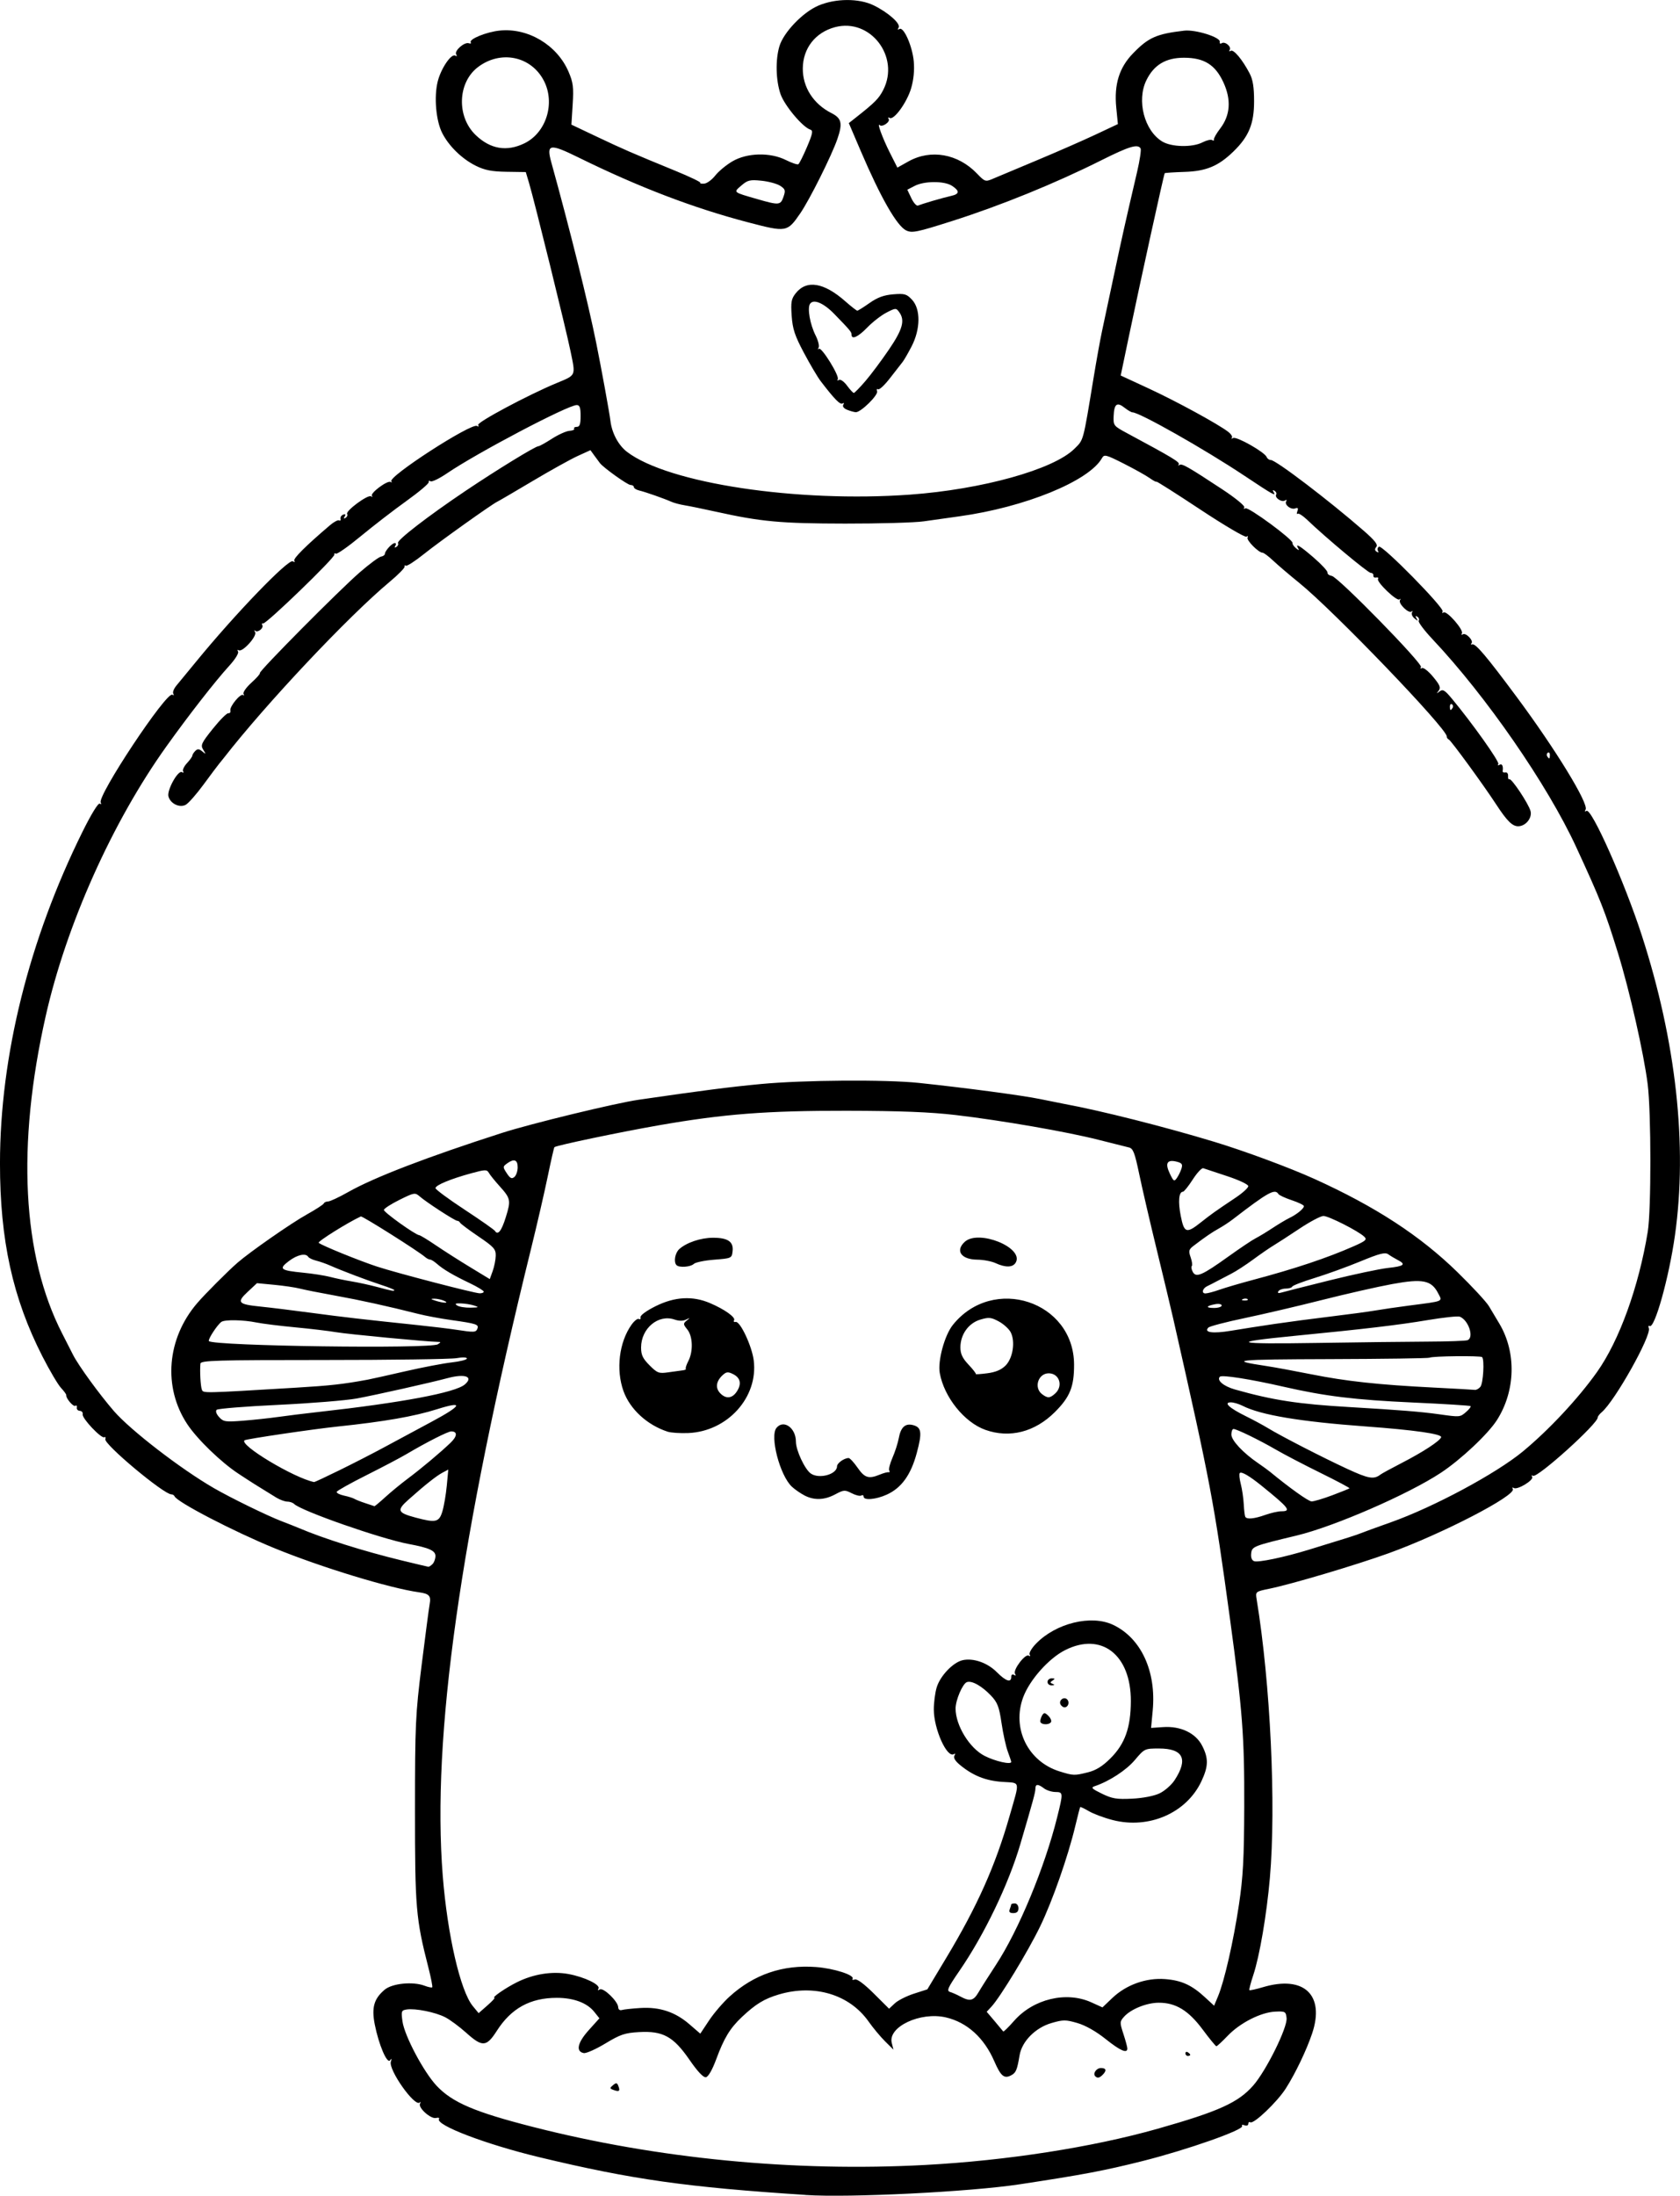 <?xml version="1.0" encoding="UTF-8" standalone="no"?>
<!-- Created with Inkscape (http://www.inkscape.org/) -->

<svg
   width="183.736mm"
   height="239.997mm"
   viewBox="0 0 183.736 239.997"
   version="1.1"
   id="svg1"
   xml:space="preserve"
   xmlns="http://www.w3.org/2000/svg"
   xmlns:svg="http://www.w3.org/2000/svg"><defs
     id="defs1" /><g
     id="layer1"
     transform="translate(-532,9.474)"><path
       style="fill:#000000"
       d="m 620.104,230.442 c -13.054,-0.851 -18.922,-1.68 -29.051,-4.106 -5.869,-1.406 -11.453,-3.529 -11.04,-4.198 0.076,-0.124 -0.07,-0.172 -0.324,-0.108 -0.574,0.145 -2,-1.135 -1.75,-1.572 0.099,-0.173 0.081,-0.225 -0.04,-0.115 -0.551,0.5 -3.437,-3.589 -3.152,-4.465 0.115,-0.354 0.09,-0.398 -0.086,-0.152 -0.32,0.445 -1.24,-1.708 -1.675,-3.92 -0.363,-1.846 -0.087,-2.811 1.085,-3.798 0.825,-0.694 3.087,-0.918 4.365,-0.432 0.402,0.153 0.778,0.23 0.836,0.172 0.058,-0.058 -0.134,-1.044 -0.428,-2.19 -1.358,-5.298 -1.462,-6.517 -1.459,-17.165 0.002,-9.368 0.052,-10.452 0.729,-15.875 0.4,-3.201 0.794,-6.194 0.876,-6.65 0.164,-0.908 -0.044,-1.14 -1.162,-1.296 -3.211,-0.448 -10.707,-2.734 -15.799,-4.817 -4.491,-1.837 -10.677,-5.048 -10.938,-5.677 -0.049,-0.117 -0.206,-0.212 -0.351,-0.212 -0.831,0 -7.396,-5.486 -7.219,-6.033 0.061,-0.189 0.013,-0.284 -0.106,-0.21 -0.316,0.195 -2.465,-2.073 -2.37,-2.501 0.044,-0.198 -0.099,-0.371 -0.317,-0.385 -0.218,-0.013 -0.364,-0.176 -0.324,-0.362 0.04,-0.186 -0.036,-0.271 -0.17,-0.189 -0.222,0.137 -1.057,-0.854 -0.99,-1.175 0.016,-0.076 -0.242,-0.429 -0.573,-0.784 -0.331,-0.355 -1.243,-1.9 -2.027,-3.433 -3.251,-6.358 -4.65,-12.72 -4.645,-21.123 0.007,-11.71 3.174,-24.426 9.026,-36.234 0.958,-1.932 1.719,-3.171 1.886,-3.068 0.155,0.096 0.203,0.048 0.107,-0.107 -0.43,-0.695 7.198,-12.19 7.83,-11.799 0.156,0.097 0.203,0.049 0.106,-0.109 -0.096,-0.155 0.061,-0.56 0.348,-0.901 0.287,-0.34 1.252,-1.512 2.144,-2.603 4.242,-5.19 10.101,-11.267 10.579,-10.971 0.2,0.123 0.265,0.097 0.165,-0.065 -0.145,-0.235 1.255,-1.628 3.905,-3.883 0.427,-0.364 0.877,-0.6 0.999,-0.525 0.122,0.075 0.189,-0.006 0.149,-0.18 -0.04,-0.175 0.093,-0.377 0.295,-0.451 0.247,-0.09 0.298,-0.022 0.158,0.206 -0.139,0.224 -0.105,0.275 0.1,0.148 0.17,-0.105 0.246,-0.295 0.168,-0.421 -0.201,-0.325 2.252,-2.142 2.613,-1.936 0.164,0.094 0.211,0.074 0.105,-0.043 -0.251,-0.277 1.687,-1.726 2.041,-1.526 0.148,0.084 0.183,0.057 0.079,-0.059 -0.436,-0.483 8.766,-6.433 9.371,-6.059 0.171,0.106 0.22,0.062 0.118,-0.104 -0.172,-0.279 5.435,-3.275 8.561,-4.574 2.183,-0.907 2.11,-0.743 1.552,-3.461 -0.516,-2.514 -3.951,-16.436 -4.553,-18.453 l -0.346,-1.159 -2.097,-0.031 c -1.616,-0.024 -2.383,-0.172 -3.348,-0.647 -1.522,-0.75 -2.96,-2.145 -3.695,-3.586 -0.684,-1.34 -0.913,-3.966 -0.493,-5.639 0.361,-1.437 1.49,-3.092 1.925,-2.823 0.175,0.108 0.212,0.055 0.095,-0.135 -0.238,-0.386 0.899,-1.389 1.382,-1.219 0.189,0.067 0.284,0.023 0.21,-0.097 -0.218,-0.353 1.711,-1.139 3.166,-1.289 3.099,-0.32 6.274,1.574 7.529,4.494 0.507,1.177 0.571,1.69 0.453,3.581 l -0.138,2.206 2.816,1.335 c 2.898,1.373 3.705,1.724 8.572,3.721 1.565,0.642 2.786,1.227 2.712,1.301 -0.073,0.073 0.115,0.115 0.418,0.093 0.303,-0.022 0.848,-0.419 1.21,-0.882 0.362,-0.463 1.206,-1.162 1.875,-1.554 1.615,-0.946 4.128,-1.008 5.858,-0.144 0.638,0.319 1.249,0.525 1.358,0.458 0.108,-0.067 0.536,-0.918 0.949,-1.892 0.62,-1.46 0.684,-1.791 0.362,-1.891 -0.839,-0.26 -2.836,-2.644 -3.262,-3.893 -0.513,-1.506 -0.564,-3.739 -0.118,-5.225 0.453,-1.511 2.547,-3.698 4.241,-4.429 1.875,-0.809 4.448,-0.826 6.059,-0.04 1.608,0.784 2.994,2.018 2.736,2.436 -0.132,0.214 -0.1,0.269 0.088,0.152 0.463,-0.286 1.416,1.866 1.568,3.54 0.087,0.961 -0.014,2.005 -0.285,2.93 -0.454,1.55 -1.891,3.535 -2.353,3.25 -0.164,-0.101 -0.208,-0.052 -0.104,0.117 0.194,0.314 -0.717,0.935 -0.982,0.67 -0.338,-0.338 0.318,1.445 1.106,3.006 l 0.827,1.637 1.209,-0.676 c 2.444,-1.366 5.416,-0.84 7.497,1.327 0.856,0.892 0.926,0.915 1.72,0.577 0.455,-0.194 2.613,-1.099 4.796,-2.011 2.183,-0.912 5.077,-2.179 6.431,-2.816 l 2.462,-1.157 -0.177,-1.8 c -0.25,-2.533 0.319,-4.373 1.835,-5.932 1.69,-1.739 2.559,-2.125 5.592,-2.48 1.236,-0.145 4.006,0.726 3.893,1.224 -0.04,0.177 0.054,0.243 0.21,0.147 0.371,-0.229 1.097,0.38 0.877,0.735 -0.095,0.154 -0.043,0.197 0.118,0.097 0.31,-0.191 1.282,0.975 2.066,2.478 0.351,0.672 0.483,1.506 0.482,3.043 -10e-4,2.455 -0.573,3.846 -2.253,5.479 -1.65,1.604 -2.982,2.159 -5.362,2.234 -1.145,0.036 -2.117,0.101 -2.159,0.145 -0.087,0.089 -2.616,11.605 -3.948,17.974 l -0.865,4.137 3.036,1.404 c 3.028,1.4 7.609,3.896 8.721,4.751 0.322,0.248 0.501,0.545 0.397,0.661 -0.104,0.115 -0.039,0.123 0.144,0.018 0.364,-0.21 3.463,1.547 3.667,2.079 0.068,0.177 0.269,0.321 0.448,0.321 0.553,0 6.366,4.422 10.166,7.734 1.224,1.066 1.579,1.523 1.376,1.767 -0.191,0.23 -0.178,0.389 0.045,0.526 0.195,0.12 0.249,0.085 0.141,-0.09 -0.098,-0.158 -0.051,-0.365 0.103,-0.46 0.366,-0.226 7.191,6.714 6.964,7.081 -0.097,0.157 -0.049,0.204 0.11,0.106 0.354,-0.219 2.224,1.924 1.999,2.289 -0.091,0.147 -0.044,0.192 0.105,0.1 0.336,-0.208 1.21,0.715 0.937,0.989 -0.109,0.109 -0.068,0.159 0.093,0.111 0.361,-0.109 1.555,1.302 4.847,5.733 4.267,5.741 7.923,11.718 7.543,12.332 -0.122,0.197 -0.084,0.248 0.099,0.135 0.55,-0.34 4.158,7.773 6.045,13.594 3.757,11.592 5.018,22.988 3.629,32.808 -0.655,4.633 -2.225,10.242 -2.771,9.905 -0.127,-0.078 -0.165,0.029 -0.084,0.239 0.305,0.796 -3.695,7.931 -5.141,9.171 -0.255,0.218 -0.457,0.479 -0.449,0.58 0.05,0.661 -6.615,6.668 -7.079,6.381 -0.146,-0.09 -0.187,-0.038 -0.092,0.116 0.215,0.348 -1.614,1.461 -2.004,1.22 -0.16,-0.099 -0.209,-0.054 -0.113,0.102 0.429,0.693 -7.756,4.93 -13.584,7.031 -3.571,1.287 -10.566,3.367 -13.039,3.875 -1.522,0.313 -1.529,0.319 -1.392,1.154 1.509,9.185 2.142,22.532 1.447,30.473 -0.35,3.996 -1.123,8.524 -1.805,10.577 -0.289,0.87 -0.485,1.622 -0.435,1.672 0.05,0.05 0.719,-0.096 1.487,-0.324 4.479,-1.33 6.792,0.851 5.373,5.066 -0.617,1.832 -1.839,4.382 -2.88,6.009 -0.952,1.489 -3.513,3.924 -3.884,3.695 -0.12,-0.074 -0.218,0.004 -0.218,0.174 0,0.17 -0.184,0.238 -0.411,0.151 -0.226,-0.087 -0.344,-0.051 -0.264,0.08 0.25,0.405 -5.993,2.601 -10.892,3.832 -4.191,1.052 -6.484,1.486 -13.437,2.541 -5.448,0.827 -18.59,1.482 -23.416,1.168 z m 13.097,-3.277 c 8.92,-0.478 18.281,-1.936 25.408,-3.957 6.66,-1.888 8.805,-2.856 10.437,-4.708 1.428,-1.62 3.781,-6.373 3.663,-7.399 -0.081,-0.704 -0.154,-0.745 -1.249,-0.694 -1.563,0.072 -3.84,1.228 -5.185,2.633 -0.606,0.632 -1.165,1.15 -1.243,1.15 -0.078,0 -0.753,-0.823 -1.501,-1.829 -1.553,-2.088 -2.949,-2.937 -4.816,-2.928 -1.326,0.007 -3.047,0.704 -3.786,1.536 -0.472,0.53 -0.475,0.624 -0.066,1.873 0.237,0.723 0.43,1.442 0.43,1.596 0,0.581 -0.778,0.24 -2.386,-1.046 -1.034,-0.827 -2.193,-1.482 -3.076,-1.739 -1.283,-0.373 -1.551,-0.373 -2.839,0.002 -1.748,0.508 -3.225,1.998 -3.48,3.511 -0.275,1.626 -0.397,1.92 -0.917,2.198 -0.768,0.411 -1.141,0.103 -1.849,-1.528 -1.116,-2.574 -2.986,-4.266 -5.304,-4.8 -2.79,-0.643 -6.354,1.036 -5.914,2.787 l 0.186,0.74 -0.92,-0.914 c -0.506,-0.502 -1.316,-1.474 -1.799,-2.16 -2.089,-2.96 -5.921,-4.114 -9.819,-2.957 -1.595,0.473 -2.532,1.045 -4.033,2.459 -1.304,1.229 -1.954,2.297 -2.811,4.617 -0.422,1.143 -0.865,1.918 -1.124,1.968 -0.281,0.054 -0.902,-0.602 -1.802,-1.905 -1.765,-2.553 -2.897,-3.174 -5.519,-3.026 -1.549,0.087 -2.047,0.256 -3.679,1.242 -1.038,0.627 -2.102,1.1 -2.365,1.05 -0.894,-0.17 -0.686,-1.134 0.539,-2.496 l 1.174,-1.305 -0.566,-0.708 c -0.784,-0.981 -2.251,-1.529 -4.096,-1.529 -2.903,0 -4.982,1.143 -6.555,3.603 -1.136,1.777 -1.584,1.805 -3.356,0.212 -0.741,-0.667 -1.777,-1.431 -2.301,-1.698 -1.074,-0.548 -3.254,-0.986 -4.201,-0.843 -0.584,0.088 -0.617,0.178 -0.464,1.296 0.216,1.574 2.328,5.552 3.742,7.05 1.721,1.822 4.146,2.858 10.47,4.475 13.657,3.491 28.603,4.943 42.971,4.172 z m -34.091,-8.192 c -0.442,-0.161 -0.449,-0.211 -0.069,-0.526 0.352,-0.292 0.446,-0.278 0.588,0.09 0.214,0.557 0.093,0.658 -0.518,0.436 z m 52.674,-1.502 c -0.296,-0.296 0.125,-0.9 0.627,-0.9 0.574,0 0.643,0.281 0.183,0.741 -0.353,0.353 -0.574,0.396 -0.811,0.159 z m 9.86,-2.503 c 0,-0.154 0.119,-0.207 0.265,-0.117 0.146,0.09 0.265,0.216 0.265,0.28 0,0.064 -0.119,0.117 -0.265,0.117 -0.146,0 -0.265,-0.126 -0.265,-0.28 z m -49.84,-6.22 c 2.661,-2.41 5.807,-3.484 9.426,-3.217 1.959,0.144 4.262,0.882 4.012,1.285 -0.076,0.123 0.034,0.158 0.246,0.077 0.239,-0.092 1.02,0.484 2.066,1.524 l 1.682,1.672 0.626,-0.587 c 0.345,-0.323 1.286,-0.799 2.092,-1.058 l 1.466,-0.471 2.068,-3.44 c 3.401,-5.657 5.375,-10.077 6.927,-15.507 1.142,-3.997 1.233,-3.586 -0.817,-3.733 -1.839,-0.132 -3.233,-0.698 -4.66,-1.893 -0.485,-0.406 -0.686,-0.759 -0.554,-0.972 0.125,-0.202 0.1,-0.269 -0.063,-0.168 -0.753,0.465 -2.193,-2.743 -2.193,-4.886 0,-0.746 0.141,-1.826 0.313,-2.4 0.378,-1.263 1.8,-2.752 2.847,-2.982 1.169,-0.257 2.708,0.282 3.726,1.305 0.988,0.992 1.581,1.19 1.581,0.528 0,-0.244 0.124,-0.336 0.305,-0.224 0.193,0.119 0.233,0.072 0.11,-0.128 -0.253,-0.41 1.111,-2.215 1.495,-1.978 0.168,0.104 0.213,0.056 0.107,-0.115 -0.1,-0.161 0.216,-0.701 0.701,-1.201 2.171,-2.235 6.023,-3.177 8.408,-2.056 3.066,1.441 4.751,5.071 4.348,9.367 l -0.179,1.906 1.322,-0.09 c 1.917,-0.13 3.56,0.656 4.267,2.041 0.703,1.378 0.685,2.237 -0.078,3.869 -1.623,3.47 -5.729,5.27 -9.7,4.253 -0.938,-0.24 -2.11,-0.675 -2.603,-0.967 -0.494,-0.291 -0.925,-0.495 -0.96,-0.453 -0.034,0.042 -0.274,0.97 -0.534,2.061 -0.788,3.314 -2.494,8.185 -3.845,10.98 -1.298,2.685 -4.364,7.735 -5.322,8.768 l -0.525,0.565 0.868,1.022 c 0.477,0.562 0.901,1.07 0.941,1.129 0.04,0.059 0.577,-0.465 1.193,-1.165 2.108,-2.394 5.707,-3.255 8.44,-2.017 l 1.218,0.552 1.082,-1.029 c 1.52,-1.446 3.699,-2.224 5.777,-2.063 1.792,0.139 2.911,0.652 4.378,2.008 l 0.974,0.9 0.428,-1.024 c 0.693,-1.66 1.684,-5.995 2.285,-9.999 0.456,-3.036 0.564,-5.043 0.583,-10.745 0.025,-7.653 -0.189,-10.464 -1.558,-20.505 -1.749,-12.821 -2.121,-14.788 -6.205,-32.808 -0.264,-1.164 -1.075,-4.557 -1.803,-7.541 -0.728,-2.983 -1.589,-6.693 -1.913,-8.245 -0.501,-2.397 -0.673,-2.84 -1.146,-2.948 -0.306,-0.07 -1.786,-0.441 -3.288,-0.825 -3.447,-0.88 -10.607,-2.123 -15.629,-2.712 -2.806,-0.329 -6.073,-0.458 -11.934,-0.468 -8.742,-0.016 -13.452,0.348 -20.55,1.587 -4.217,0.736 -11.119,2.18 -11.417,2.388 -0.046,0.032 -0.375,1.47 -0.731,3.194 -0.356,1.724 -1.175,5.278 -1.822,7.897 -7.78,31.527 -10.861,53.395 -9.661,68.555 0.511,6.458 1.926,12.589 3.286,14.239 l 0.637,0.773 0.955,-0.839 c 0.525,-0.461 0.876,-0.839 0.778,-0.839 -0.35,0 1.185,-1.064 2.445,-1.694 1.803,-0.902 3.863,-1.232 5.643,-0.905 1.769,0.325 3.537,1.182 3.284,1.592 -0.115,0.186 -0.062,0.221 0.144,0.093 0.39,-0.241 1.998,1.308 2.017,1.943 0.007,0.249 0.173,0.376 0.397,0.307 0.211,-0.066 1.127,-0.165 2.035,-0.221 2.108,-0.129 3.799,0.432 5.358,1.779 l 1.187,1.026 0.964,-1.451 c 0.53,-0.798 1.544,-1.977 2.253,-2.619 z m 8.168,-54.77 c -0.437,-0.227 -1.052,-0.655 -1.368,-0.95 -1.314,-1.231 -2.434,-5.524 -1.679,-6.434 0.784,-0.944 2.121,0.009 2.121,1.512 0,0.943 0.973,3.023 1.628,3.483 0.906,0.635 2.869,0.095 2.869,-0.789 0,-0.347 0.781,-0.903 1.27,-0.903 0.135,0 0.576,0.476 0.979,1.058 0.773,1.116 1.215,1.252 2.43,0.751 0.41,-0.169 0.843,-0.285 0.963,-0.258 0.12,0.027 0.151,-0.06 0.068,-0.193 -0.082,-0.133 0.078,-0.761 0.356,-1.396 0.278,-0.634 0.588,-1.595 0.687,-2.136 0.22,-1.195 0.704,-1.642 1.548,-1.43 0.947,0.238 1.024,0.811 0.415,3.07 -0.643,2.381 -1.669,3.802 -3.274,4.531 -1.189,0.54 -2.532,0.657 -2.532,0.221 0,-0.154 -0.116,-0.209 -0.257,-0.121 -0.141,0.087 -0.615,-0.026 -1.052,-0.253 -0.739,-0.382 -0.867,-0.373 -1.79,0.121 -1.19,0.638 -2.307,0.677 -3.383,0.117 z m -14.951,-6.961 c -2.245,-0.729 -4.122,-2.454 -4.835,-4.444 -0.84,-2.344 -0.475,-5.342 0.883,-7.25 0.305,-0.429 0.668,-0.71 0.806,-0.624 0.138,0.085 0.218,-0.003 0.178,-0.195 -0.042,-0.202 0.655,-0.712 1.647,-1.204 2.099,-1.042 4.053,-1.151 5.962,-0.333 1.604,0.687 2.818,1.556 2.621,1.875 -0.085,0.138 -0.008,0.218 0.172,0.178 0.491,-0.109 1.783,2.64 1.979,4.211 0.503,4.023 -2.865,7.755 -7.162,7.935 -0.873,0.036 -1.886,-0.03 -2.251,-0.149 z m 7.558,-4.384 c 0.55,-0.839 0.408,-1.506 -0.408,-1.912 -0.541,-0.27 -0.731,-0.254 -1.115,0.094 -0.722,0.654 -0.845,1.385 -0.328,1.956 0.628,0.694 1.34,0.641 1.851,-0.138 z m -5.915,-2.321 c 0.248,-0.03 0.401,-0.104 0.341,-0.164 -0.06,-0.06 0.065,-0.445 0.277,-0.856 0.544,-1.053 0.49,-2.703 -0.113,-3.448 -0.461,-0.569 -0.466,-0.645 -0.066,-0.973 0.387,-0.317 0.379,-0.329 -0.076,-0.104 -0.324,0.16 -0.778,0.158 -1.249,-0.006 -1.773,-0.618 -3.663,0.957 -3.665,3.056 -7.9e-4,0.812 0.187,1.206 0.926,1.946 0.85,0.85 1.021,0.914 2.051,0.765 0.618,-0.089 1.326,-0.187 1.574,-0.217 z m 33.105,6.505 c -2.302,-0.816 -4.525,-3.585 -4.99,-6.216 -0.235,-1.333 0.525,-4.125 1.433,-5.257 4.396,-5.485 13.229,-2.596 13.255,4.335 0.009,2.421 -0.446,3.547 -2.101,5.196 -2.189,2.181 -4.939,2.885 -7.597,1.942 z m 7.632,-3.973 c 0.907,-0.82 0.462,-2.208 -0.707,-2.208 -1.153,0 -1.655,1.573 -0.728,2.278 0.613,0.465 0.857,0.453 1.434,-0.07 z m -5.426,-3.057 c 0.807,-0.807 1.086,-2.641 0.556,-3.649 -0.191,-0.364 -0.777,-0.893 -1.302,-1.176 -0.837,-0.451 -1.086,-0.475 -2.026,-0.193 -1.279,0.383 -2.167,1.627 -2.167,3.035 0,0.705 0.223,1.178 0.887,1.882 0.488,0.517 0.847,0.98 0.798,1.029 -0.049,0.049 0.511,0.012 1.245,-0.082 0.923,-0.118 1.542,-0.379 2.01,-0.847 z m -35.983,-10.969 c -0.34,-0.34 -0.172,-1.333 0.296,-1.757 0.794,-0.718 2.354,-1.242 3.702,-1.242 1.621,0 2.25,0.433 2.132,1.468 -0.087,0.769 -0.119,0.783 -2.011,0.93 -1.057,0.082 -2.063,0.291 -2.236,0.463 -0.336,0.336 -1.593,0.428 -1.883,0.137 z m 34.881,-0.23 c -0.437,-0.2 -1.335,-0.369 -1.998,-0.375 -1.761,-0.017 -2.43,-0.983 -1.355,-1.955 1.51,-1.367 6.449,0.624 5.58,2.249 -0.304,0.567 -1.103,0.597 -2.227,0.082 z m -1.861,79.715 c 0.276,-0.473 1.137,-1.828 1.913,-3.011 2.474,-3.773 5.324,-10.636 6.688,-16.105 0.678,-2.718 0.674,-2.777 -0.192,-2.787 -0.4,-0.005 -0.959,-0.183 -1.241,-0.397 -0.663,-0.502 -0.942,-0.492 -0.942,0.034 0,0.393 -0.236,1.26 -1.647,6.06 -1.294,4.401 -3.94,9.902 -6.664,13.857 -1.272,1.847 -1.421,2.183 -1.021,2.304 0.258,0.077 0.766,0.302 1.13,0.499 1.038,0.562 1.436,0.471 1.976,-0.453 z m 3.42,-9.084 c 0.088,-0.23 0.161,-0.468 0.161,-0.529 0,-0.061 0.179,-0.111 0.397,-0.111 0.22,0 0.397,0.235 0.397,0.529 0,0.362 -0.176,0.529 -0.557,0.529 -0.4,0 -0.512,-0.118 -0.397,-0.419 z m 16.39,-12.674 c 0.559,-0.266 1.296,-0.912 1.638,-1.435 1.514,-2.316 0.947,-3.464 -1.712,-3.464 -1.55,0 -1.586,0.017 -2.634,1.26 -0.941,1.116 -2.809,2.332 -4.393,2.86 -0.443,0.148 -0.314,0.281 0.794,0.82 1.126,0.547 1.619,0.628 3.307,0.544 1.187,-0.059 2.393,-0.294 3,-0.584 z m -7.821,-2.3 c 0.877,-0.221 1.589,-0.666 2.46,-1.537 1.572,-1.572 2.203,-3.344 2.216,-6.222 0.023,-5.092 -3.218,-7.607 -7.201,-5.588 -1.776,0.9 -3.855,3.234 -4.566,5.126 -1.279,3.406 0.501,7.047 3.973,8.125 1.506,0.468 1.625,0.471 3.117,0.096 z m -5.229,-5.576 c 0.002,-0.182 0.104,-0.488 0.226,-0.681 0.179,-0.283 0.306,-0.266 0.66,0.087 0.241,0.241 0.37,0.547 0.287,0.681 -0.225,0.364 -1.178,0.293 -1.173,-0.087 z m 2.231,-1.809 c -0.273,-0.441 0.341,-0.947 0.706,-0.582 0.305,0.305 0.114,0.87 -0.294,0.87 -0.128,0 -0.313,-0.129 -0.411,-0.288 z m -1.441,-2.49 c 0,-0.218 0.208,-0.395 0.463,-0.393 0.362,0.003 0.385,0.054 0.102,0.233 -0.304,0.193 -0.304,0.251 0,0.372 0.251,0.1 0.22,0.15 -0.102,0.164 -0.255,0.011 -0.463,-0.158 -0.463,-0.376 z m -3.969,8.737 c 0,-0.07 -0.168,-0.576 -0.373,-1.124 -0.205,-0.549 -0.514,-1.95 -0.685,-3.114 -0.263,-1.786 -0.443,-2.255 -1.148,-2.999 -1.009,-1.065 -2.116,-1.682 -2.651,-1.476 -0.466,0.179 -1.228,1.967 -1.228,2.884 0,1.84 1.516,4.32 3.16,5.168 1.152,0.594 2.926,0.996 2.926,0.663 z M 579.305,161.485 c 0.175,-0.175 0.318,-0.573 0.318,-0.884 0,-0.581 -0.701,-0.896 -2.91,-1.306 -3.043,-0.565 -11.781,-3.618 -12.554,-4.386 -0.138,-0.137 -0.47,-0.25 -0.737,-0.25 -0.267,0 -0.809,-0.198 -1.204,-0.439 -2.069,-1.265 -2.703,-1.665 -4.153,-2.62 -1.902,-1.252 -4.505,-3.772 -5.586,-5.408 -2.672,-4.044 -2.238,-9.35 1.083,-13.222 0.848,-0.989 3.332,-3.48 4.388,-4.401 1.365,-1.191 5.882,-4.337 7.583,-5.283 0.983,-0.547 1.827,-1.093 1.876,-1.214 0.049,-0.121 0.261,-0.22 0.471,-0.22 0.211,0 1.2,-0.463 2.199,-1.029 2.83,-1.603 8.628,-3.831 16.82,-6.462 3.172,-1.019 12.388,-3.255 14.949,-3.627 6.952,-1.01 9.94,-1.395 13.361,-1.718 4.669,-0.442 13.653,-0.505 17.285,-0.122 5.112,0.539 11.335,1.367 13.274,1.768 1.091,0.225 2.282,0.464 2.646,0.531 3.967,0.728 11.022,2.51 16.404,4.144 3.329,1.01 8.233,2.828 10.937,4.052 6.675,3.023 11.569,6.213 15.654,10.202 1.601,1.563 3.143,3.23 3.428,3.704 0.284,0.474 0.799,1.336 1.144,1.915 1.873,3.148 1.77,7.33 -0.258,10.524 -0.97,1.527 -3.928,4.31 -6.133,5.769 -3.542,2.344 -11.663,5.877 -15.775,6.863 -4.75,1.139 -4.888,1.193 -4.979,1.948 -0.053,0.443 0.065,0.758 0.319,0.855 0.442,0.17 3.292,-0.426 5.982,-1.25 4.299,-1.317 5.193,-1.6 5.689,-1.804 0.291,-0.12 1.779,-0.662 3.307,-1.203 4.665,-1.655 11.496,-5.321 14.42,-7.738 2.849,-2.356 6.044,-5.775 8.098,-8.667 2.443,-3.438 4.572,-9.319 5.557,-15.346 0.388,-2.375 0.382,-13.036 -0.009,-16.14 -0.422,-3.351 -1.98,-10.226 -3.237,-14.287 -1.432,-4.627 -1.905,-5.826 -4.59,-11.642 -3.133,-6.784 -9.833,-16.47 -15.689,-22.682 -0.923,-0.979 -1.608,-1.894 -1.523,-2.032 0.086,-0.139 0.016,-0.338 -0.154,-0.444 -0.212,-0.131 -0.239,-0.074 -0.086,0.18 0.19,0.316 0.157,0.317 -0.221,0.011 -0.245,-0.198 -0.367,-0.496 -0.273,-0.661 0.095,-0.165 0.072,-0.21 -0.049,-0.1 -0.302,0.274 -1.476,-0.866 -1.268,-1.232 0.092,-0.161 0.065,-0.2 -0.058,-0.088 -0.273,0.249 -2.541,-1.918 -2.342,-2.239 0.077,-0.125 -0.017,-0.195 -0.21,-0.155 -0.193,0.04 -0.327,-0.056 -0.299,-0.214 0.028,-0.158 -0.099,-0.287 -0.282,-0.287 -0.305,0 -4.929,-3.857 -6.962,-5.808 -0.473,-0.454 -0.942,-0.751 -1.043,-0.661 -0.101,0.09 -0.111,-0.039 -0.022,-0.286 0.115,-0.321 0.05,-0.407 -0.226,-0.301 -0.479,0.184 -1.23,-0.4 -0.998,-0.775 0.101,-0.164 0.042,-0.196 -0.147,-0.08 -0.36,0.223 -1.152,-0.325 -0.948,-0.655 0.073,-0.119 -0.006,-0.302 -0.176,-0.408 -0.193,-0.12 -0.239,-0.077 -0.121,0.114 0.331,0.536 -0.008,0.348 -3.198,-1.775 -4.361,-2.901 -11.456,-6.916 -12.223,-6.916 -0.124,0 -0.516,-0.229 -0.872,-0.509 -0.828,-0.651 -1.133,-0.417 -1.188,0.911 -0.043,1.036 -0.004,1.085 1.455,1.869 4.991,2.682 5.804,3.172 5.667,3.414 -0.083,0.147 -0.055,0.18 0.064,0.073 0.239,-0.216 0.925,0.172 4.696,2.656 1.448,0.954 2.502,1.819 2.407,1.974 -0.095,0.154 -0.044,0.198 0.117,0.099 0.314,-0.194 5.254,3.438 5.161,3.795 -0.032,0.121 0.14,0.379 0.382,0.575 0.309,0.251 0.38,0.258 0.241,0.025 -0.39,-0.649 0.181,-0.311 1.708,1.012 0.853,0.739 1.524,1.467 1.491,1.619 -0.033,0.151 0.177,0.314 0.465,0.362 0.698,0.116 9.983,9.601 9.756,9.967 -0.099,0.16 -0.053,0.208 0.107,0.11 0.155,-0.096 0.701,0.33 1.213,0.946 0.756,0.91 0.872,1.196 0.618,1.523 -0.265,0.34 -0.249,0.353 0.101,0.08 0.346,-0.27 0.561,-0.144 1.323,0.769 2.238,2.686 5.25,6.921 5.097,7.168 -0.097,0.156 -0.038,0.192 0.138,0.083 0.273,-0.169 0.424,0.148 0.337,0.702 -0.017,0.109 0.117,0.169 0.299,0.132 0.182,-0.036 0.314,0.141 0.294,0.394 -0.02,0.253 0.042,0.412 0.138,0.353 0.23,-0.142 2.124,2.704 2.321,3.488 0.19,0.757 -0.546,1.652 -1.359,1.652 -0.634,0 -1.226,-0.589 -2.396,-2.381 -1.407,-2.156 -4.952,-7.01 -5.185,-7.1 -0.126,-0.049 -0.229,-0.205 -0.229,-0.348 0,-0.866 -12.357,-13.719 -16.116,-16.762 -1.078,-0.873 -2.37,-1.974 -2.871,-2.447 -0.501,-0.473 -1.018,-0.86 -1.151,-0.86 -0.438,0 -1.812,-1.392 -1.643,-1.666 0.091,-0.148 0.036,-0.188 -0.124,-0.089 -0.159,0.099 -2.44,-1.244 -5.068,-2.983 -2.628,-1.739 -4.778,-3.103 -4.778,-3.031 0,0.072 -0.327,-0.101 -0.728,-0.385 -0.4,-0.284 -1.68,-0.999 -2.844,-1.587 -1.951,-0.986 -2.137,-1.033 -2.381,-0.6 -1.414,2.511 -8.44,5.376 -15.61,6.364 -1.164,0.161 -2.914,0.407 -3.887,0.547 -0.974,0.14 -4.843,0.251 -8.599,0.246 -7.039,-0.01 -9.187,-0.207 -14.104,-1.295 -1.382,-0.306 -2.93,-0.623 -3.44,-0.705 -0.509,-0.082 -1.164,-0.256 -1.455,-0.386 -0.795,-0.355 -2.831,-1.069 -3.506,-1.229 -0.327,-0.078 -0.595,-0.247 -0.595,-0.375 0,-0.129 -0.168,-0.234 -0.373,-0.234 -0.314,0 -2.912,-1.855 -3.331,-2.378 -0.073,-0.091 -0.337,-0.448 -0.588,-0.794 l -0.456,-0.629 -1.396,0.636 c -0.768,0.35 -3.004,1.592 -4.968,2.761 -1.965,1.168 -3.678,2.169 -3.807,2.225 -0.52,0.222 -6.354,4.379 -8.018,5.714 -0.978,0.784 -1.875,1.365 -1.994,1.292 -0.119,-0.074 -0.184,-0.027 -0.144,0.104 0.04,0.131 -0.701,0.883 -1.647,1.672 -4.52,3.77 -13.513,13.316 -18.124,19.24 -0.146,0.187 -0.385,0.485 -0.533,0.661 -0.148,0.177 -0.905,1.188 -1.684,2.247 -0.778,1.059 -1.655,2.053 -1.948,2.21 -0.676,0.362 -1.682,-0.127 -1.89,-0.919 -0.18,-0.687 1.06,-2.911 1.479,-2.652 0.16,0.099 0.217,0.06 0.127,-0.086 -0.09,-0.146 0.1,-0.549 0.422,-0.895 0.322,-0.346 0.586,-0.715 0.586,-0.821 0,-0.105 0.144,-0.335 0.32,-0.511 0.25,-0.25 0.418,-0.238 0.77,0.053 0.413,0.341 0.421,0.326 0.104,-0.184 -0.313,-0.503 -0.214,-0.721 1.053,-2.303 0.77,-0.961 1.532,-1.722 1.693,-1.693 0.161,0.03 0.26,-0.104 0.22,-0.297 -0.094,-0.452 1.14,-1.927 1.409,-1.685 0.112,0.101 0.127,0.048 0.032,-0.118 -0.095,-0.167 0.291,-0.72 0.861,-1.235 0.568,-0.513 0.983,-0.984 0.922,-1.045 -0.16,-0.16 8.669,-9.061 10.933,-11.021 1.052,-0.911 2.097,-1.683 2.322,-1.716 0.225,-0.033 0.415,-0.172 0.421,-0.308 0.016,-0.337 0.792,-1.174 1.089,-1.174 0.132,0 0.154,0.137 0.05,0.305 -0.118,0.191 -0.072,0.234 0.121,0.114 0.17,-0.105 0.247,-0.293 0.171,-0.416 -0.174,-0.282 3.25,-2.925 7.406,-5.717 3.425,-2.3 7.62,-4.869 7.951,-4.869 0.113,0 0.781,-0.37 1.485,-0.822 0.704,-0.452 1.567,-0.839 1.916,-0.86 0.349,-0.021 0.58,-0.127 0.513,-0.237 -0.067,-0.109 0.063,-0.198 0.29,-0.198 0.312,0 0.412,-0.289 0.412,-1.191 0,-0.916 -0.098,-1.191 -0.424,-1.191 -0.967,0 -10.899,5.224 -14.193,7.465 -0.836,0.569 -1.643,0.959 -1.792,0.866 -0.15,-0.092 -0.239,-0.051 -0.199,0.092 0.04,0.143 -1.058,1.07 -2.441,2.061 -1.382,0.99 -3.631,2.724 -4.998,3.854 -1.366,1.129 -2.59,1.988 -2.719,1.908 -0.129,-0.08 -0.202,-0.035 -0.162,0.099 0.093,0.314 -7.479,7.625 -7.797,7.528 -0.132,-0.04 -0.172,0.036 -0.09,0.168 0.197,0.319 -0.493,0.882 -0.772,0.63 -0.119,-0.108 -0.125,-0.037 -0.012,0.157 0.245,0.423 -1.387,2.225 -1.79,1.976 -0.147,-0.091 -0.181,-0.03 -0.077,0.139 0.106,0.172 -0.309,0.845 -0.965,1.562 -1.519,1.662 -4.403,5.358 -6.866,8.801 -5.926,8.282 -10.958,19.521 -13.208,29.501 -3.187,14.136 -2.564,26.143 1.798,34.66 0.373,0.728 0.911,1.784 1.196,2.347 0.595,1.174 2.854,4.281 4.465,6.143 1.812,2.093 7.3,6.322 10.927,8.42 1.85,1.07 5.837,3.018 7.415,3.622 0.742,0.284 1.588,0.619 1.879,0.743 2.71,1.155 7.08,2.533 11.245,3.544 1.528,0.371 2.844,0.683 2.924,0.694 0.08,0.011 0.288,-0.123 0.463,-0.298 z m 1.079,-5.765 c 0.174,-0.58 0.39,-1.845 0.48,-2.809 l 0.164,-1.754 -0.636,0.339 c -0.679,0.361 -1.931,1.355 -3.735,2.964 -1.292,1.152 -1.188,1.413 0.767,1.938 2.243,0.603 2.601,0.521 2.96,-0.677 z m 89.991,0.394 c 0.619,-0.218 1.408,-0.397 1.753,-0.397 1.133,0 0.858,-0.357 -2.136,-2.778 -1.349,-1.091 -2.212,-1.595 -2.402,-1.404 -0.088,0.088 -0.041,0.619 0.105,1.179 0.146,0.56 0.294,1.555 0.328,2.21 0.034,0.655 0.108,1.28 0.165,1.389 0.158,0.308 0.957,0.236 2.187,-0.198 z m -96.236,-1.946 c 0.615,-0.561 1.714,-1.464 2.441,-2.007 1.484,-1.108 3.531,-2.822 4.684,-3.923 0.754,-0.72 0.79,-1.253 0.085,-1.253 -0.363,0 -2.717,1.194 -4.901,2.486 -0.655,0.387 -2.619,1.421 -4.366,2.297 -1.746,0.876 -3.211,1.695 -3.255,1.82 -0.044,0.125 0.313,0.312 0.794,0.415 0.481,0.103 0.993,0.263 1.139,0.355 0.146,0.092 0.681,0.304 1.191,0.47 0.509,0.167 0.958,0.315 0.998,0.331 0.04,0.015 0.575,-0.431 1.191,-0.992 z m 103.547,-0.194 c 1,-0.376 1.855,-0.722 1.902,-0.768 0.046,-0.046 -1.382,-0.806 -3.175,-1.688 -1.793,-0.882 -3.974,-2.019 -4.847,-2.526 -1.806,-1.049 -4.316,-2.272 -4.662,-2.272 -0.128,0 -0.233,0.274 -0.233,0.608 0,0.636 1.269,1.995 2.91,3.117 0.509,0.348 1.105,0.78 1.323,0.96 2.113,1.743 4.18,3.217 4.533,3.233 0.237,0.011 1.249,-0.289 2.249,-0.665 z m -108.554,-2.749 c 1.477,-0.724 3.638,-1.831 4.802,-2.461 1.164,-0.629 3.545,-1.91 5.292,-2.845 3.32,-1.779 3.544,-2.295 0.591,-1.365 -2.531,0.797 -5.786,1.364 -10.91,1.901 -2.657,0.278 -9.964,1.357 -10.158,1.5 -0.657,0.482 5.407,4.125 7.605,4.568 0.051,0.01 1.301,-0.574 2.778,-1.298 z m 113.834,0.485 c 0.158,-0.121 1.196,-0.688 2.307,-1.259 2.348,-1.208 4.204,-2.417 4.338,-2.827 0.117,-0.357 -2.915,-0.791 -8.255,-1.182 -7.167,-0.525 -11.47,-1.245 -13.449,-2.251 -0.412,-0.209 -0.992,-0.381 -1.289,-0.381 -0.838,0 -0.184,0.614 1.586,1.488 0.831,0.41 1.93,1.002 2.442,1.314 1.462,0.891 5.971,3.208 8.698,4.469 2.328,1.076 2.907,1.177 3.623,0.629 z m -120.541,-6.305 c 0.946,-0.135 2.91,-0.378 4.366,-0.54 9.118,-1.014 15.002,-2.117 16.044,-3.009 0.991,-0.848 0.039,-1.207 -1.858,-0.701 -1.897,0.507 -7.881,1.848 -9.953,2.231 -1.164,0.215 -5.034,0.529 -8.599,0.698 -3.565,0.169 -6.593,0.411 -6.727,0.539 -0.148,0.14 -0.043,0.455 0.265,0.796 0.467,0.516 0.687,0.55 2.626,0.397 1.164,-0.092 2.891,-0.277 3.836,-0.412 z m 129.912,-0.538 c 0.337,-0.292 0.561,-0.582 0.498,-0.645 -0.063,-0.063 -2.89,-0.24 -6.284,-0.393 -6.357,-0.288 -9.613,-0.685 -14.193,-1.731 -3.603,-0.823 -6.72,-1.313 -6.942,-1.091 -0.384,0.384 0.402,1.046 1.662,1.401 4.167,1.174 6.891,1.591 12.555,1.921 5.443,0.318 7.799,0.508 9.79,0.789 2.238,0.316 2.261,0.314 2.912,-0.251 z m -127.928,-2.664 c 3.728,-0.223 5.118,-0.379 7.805,-0.874 0.364,-0.067 2.209,-0.477 4.101,-0.912 1.892,-0.434 4.184,-0.873 5.093,-0.974 0.91,-0.101 1.654,-0.292 1.654,-0.425 0,-0.14 -0.475,-0.157 -1.124,-0.04 -0.618,0.111 -7.167,0.202 -14.552,0.202 -11.742,0 -13.432,0.05 -13.466,0.397 -0.078,0.813 0.012,2.46 0.155,2.833 0.158,0.412 -0.08,0.417 10.334,-0.207 z m 129.496,-0.092 c 0.312,-0.376 0.462,-2.972 0.188,-3.246 -0.172,-0.172 -5.461,-0.115 -5.748,0.063 -0.109,0.067 -5.001,0.137 -10.87,0.155 -10.474,0.032 -11.237,0.115 -6.968,0.757 0.873,0.131 3.076,0.537 4.895,0.901 3.801,0.761 7.36,1.148 13.361,1.451 2.328,0.118 4.368,0.232 4.532,0.255 0.164,0.022 0.439,-0.129 0.61,-0.336 z m -114.018,-4.651 c 0.35,-0.226 0.349,-0.257 -0.012,-0.261 -1.13,-0.011 -9.835,-0.839 -11.1,-1.056 -0.8,-0.137 -2.824,-0.378 -4.498,-0.535 -1.673,-0.157 -3.578,-0.395 -4.233,-0.528 -1.448,-0.295 -3.475,-0.329 -3.836,-0.063 -0.465,0.341 -1.507,1.95 -1.359,2.098 0.54,0.54 24.233,0.866 25.04,0.345 z m 108.312,-0.29 c 2.163,-0.008 4.098,-0.078 4.299,-0.155 0.743,-0.285 0.109,-2.202 -0.849,-2.57 -0.214,-0.082 -1.794,0.086 -3.511,0.374 -3.185,0.535 -6.83,0.966 -14.589,1.726 -7.258,0.711 -6.628,0.915 2.381,0.772 4.584,-0.073 10.104,-0.139 12.268,-0.147 z m -16.766,-1.936 c 1.528,-0.225 4.326,-0.594 6.218,-0.821 1.892,-0.227 4.035,-0.517 4.763,-0.643 0.728,-0.126 2.394,-0.369 3.704,-0.54 3.873,-0.504 3.65,-0.408 3.161,-1.353 -0.734,-1.419 -1.689,-1.608 -5.029,-0.995 -1.592,0.292 -5.037,1.074 -7.657,1.737 -2.619,0.663 -6.429,1.555 -8.467,1.981 -2.037,0.426 -3.822,0.892 -3.967,1.035 -0.544,0.539 0.476,0.684 2.465,0.349 1.117,-0.188 3.281,-0.525 4.809,-0.75 z m -87.222,0.52 c 0.177,-0.461 -0.099,-0.551 -2.869,-0.94 -1.164,-0.164 -2.772,-0.463 -3.572,-0.666 -3.313,-0.839 -6.384,-1.515 -9.128,-2.009 -1.601,-0.288 -3.327,-0.63 -3.836,-0.761 -0.509,-0.131 -1.776,-0.318 -2.814,-0.416 l -1.888,-0.179 -1.022,0.954 c -1.239,1.157 -1.055,1.359 1.464,1.611 0.961,0.096 3.414,0.397 5.452,0.67 3.589,0.48 5.517,0.702 11.642,1.344 1.601,0.168 3.506,0.397 4.233,0.509 1.993,0.308 2.18,0.298 2.339,-0.117 z m -0.355,-2.527 c -0.364,-0.117 -1.019,-0.222 -1.455,-0.234 -0.605,-0.017 -0.699,0.039 -0.397,0.234 0.218,0.141 0.873,0.246 1.455,0.234 0.918,-0.019 0.971,-0.05 0.397,-0.234 z m 81.756,-0.005 c 0,-0.148 -0.312,-0.213 -0.694,-0.144 -1.024,0.186 -1.104,0.414 -0.144,0.414 0.461,0 0.838,-0.121 0.838,-0.27 z m -85.064,-0.524 c -0.291,-0.125 -0.767,-0.224 -1.058,-0.22 -0.425,0.006 -0.399,0.049 0.132,0.22 0.905,0.29 1.6,0.29 0.926,0 z m 87.902,-0.16 c -0.088,-0.088 -0.316,-0.097 -0.507,-0.021 -0.211,0.085 -0.148,0.147 0.16,0.16 0.279,0.011 0.435,-0.051 0.347,-0.139 z m -83.546,-0.832 c -0.005,-0.109 -0.69,-0.524 -1.521,-0.921 -1.839,-0.879 -2.907,-1.508 -3.601,-2.121 -0.288,-0.255 -0.626,-0.463 -0.75,-0.463 -0.124,0 -0.37,-0.126 -0.545,-0.28 -0.722,-0.632 -6.862,-4.505 -7.024,-4.431 -1.405,0.645 -4.759,2.742 -4.609,2.881 0.305,0.282 4.477,1.978 6.418,2.61 2.174,0.707 10.562,2.89 11.179,2.909 0.255,0.008 0.459,-0.075 0.454,-0.184 z m 80.472,-0.209 c 0.635,-0.224 2.287,-0.708 3.671,-1.076 4.576,-1.216 8.132,-2.404 11.029,-3.685 1.298,-0.574 1.456,-0.719 1.129,-1.034 -0.635,-0.612 -3.894,-2.265 -4.465,-2.265 -0.295,0 -1.475,0.625 -2.622,1.389 -1.147,0.764 -2.429,1.594 -2.849,1.845 -0.42,0.251 -1.418,0.938 -2.218,1.528 -0.8,0.59 -1.872,1.285 -2.381,1.545 -0.509,0.26 -1.224,0.633 -1.587,0.828 -0.364,0.196 -0.833,0.435 -1.043,0.532 -0.53,0.245 -0.671,0.8 -0.203,0.8 0.212,0 0.905,-0.183 1.54,-0.407 z m 12.009,-1.016 c 2.619,-0.651 5.507,-1.264 6.416,-1.362 1.767,-0.19 2.008,-0.388 1.058,-0.875 -0.327,-0.168 -0.788,-0.445 -1.024,-0.615 -0.345,-0.249 -0.938,-0.1 -3.043,0.769 -1.438,0.594 -3.685,1.408 -4.995,1.81 -1.31,0.402 -2.421,0.829 -2.469,0.949 -0.049,0.12 -0.369,0.218 -0.712,0.218 -0.343,0 -0.705,0.132 -0.805,0.293 -0.117,0.19 -0.007,0.241 0.315,0.145 0.273,-0.081 2.639,-0.681 5.259,-1.332 z m -102.261,1.057 c 0,-0.056 -0.625,-0.304 -1.389,-0.552 -1.521,-0.493 -4.372,-1.572 -5.622,-2.128 -0.437,-0.194 -1.122,-0.435 -1.524,-0.535 -0.402,-0.1 -0.796,-0.288 -0.876,-0.417 -0.273,-0.442 -1.207,-0.236 -2.135,0.472 -1.127,0.859 -0.93,1.013 1.623,1.264 1.019,0.1 2.328,0.307 2.91,0.459 0.582,0.152 1.654,0.375 2.381,0.495 0.728,0.12 1.978,0.394 2.778,0.609 1.639,0.439 1.852,0.478 1.852,0.333 z m 11.092,-3.754 c 0.018,-0.721 -0.196,-0.96 -1.898,-2.114 -1.055,-0.716 -1.958,-1.392 -2.006,-1.502 -0.049,-0.11 -0.184,-0.201 -0.301,-0.201 -0.255,0 -3.362,-2.015 -4.109,-2.666 -0.507,-0.441 -0.599,-0.426 -2.215,0.375 -0.927,0.46 -1.693,0.955 -1.701,1.1 -0.014,0.259 3.443,2.729 3.864,2.762 0.117,0.009 0.927,0.501 1.799,1.093 0.872,0.592 2.56,1.669 3.751,2.392 l 2.165,1.315 0.316,-0.871 c 0.174,-0.479 0.325,-1.236 0.336,-1.684 z m 80.119,0.093 c 1.275,-0.914 2.616,-1.813 2.98,-1.996 0.364,-0.184 1.197,-0.688 1.852,-1.12 0.655,-0.432 1.488,-0.929 1.852,-1.105 0.815,-0.394 1.587,-1.025 1.587,-1.296 0,-0.111 -0.594,-0.4 -1.32,-0.641 -0.726,-0.241 -1.388,-0.548 -1.471,-0.683 -0.38,-0.616 -1.137,-0.196 -4.967,2.753 -0.41,0.316 -1.103,0.772 -1.539,1.014 -0.764,0.424 -1.441,0.886 -2.753,1.882 -0.544,0.413 -0.585,0.566 -0.339,1.27 0.154,0.44 0.21,0.87 0.126,0.954 -0.085,0.085 -0.036,0.372 0.107,0.64 0.357,0.668 1.015,0.385 3.885,-1.673 z m -79.013,-4.318 c 0.572,-1.839 0.532,-2.033 -0.702,-3.401 -0.512,-0.567 -1.033,-1.215 -1.159,-1.44 -0.205,-0.367 -0.402,-0.362 -1.91,0.05 -2.275,0.621 -3.929,1.307 -3.922,1.628 0.003,0.146 1.434,1.203 3.18,2.349 1.746,1.147 3.242,2.195 3.325,2.329 0.317,0.513 0.716,0.005 1.188,-1.515 z m 75.996,0.592 c 1.162,-0.922 1.577,-1.216 3.815,-2.712 0.764,-0.51 1.389,-1.078 1.389,-1.262 0,-0.186 -1.028,-0.671 -2.315,-1.094 -1.273,-0.418 -2.447,-0.806 -2.609,-0.863 -0.162,-0.057 -0.68,0.499 -1.152,1.234 -0.472,0.735 -0.957,1.337 -1.077,1.337 -0.444,0 -0.541,1.084 -0.235,2.637 0.37,1.879 0.621,1.962 2.185,0.722 z m -2.1,-5.908 c 0.143,-0.458 0.043,-0.598 -0.532,-0.742 -1.041,-0.261 -1.289,0.163 -0.754,1.289 0.416,0.876 0.486,0.92 0.784,0.49 0.18,-0.26 0.406,-0.727 0.503,-1.037 z m -72.601,-0.129 c 0,-0.834 -0.402,-0.974 -1.175,-0.409 -0.462,0.338 -0.463,0.383 -0.017,1.063 0.366,0.558 0.543,0.646 0.829,0.409 0.2,-0.166 0.363,-0.644 0.363,-1.063 z M 701.507,73.047 c 0,-0.212 -0.101,-0.323 -0.225,-0.246 -0.124,0.076 -0.156,0.25 -0.073,0.385 0.214,0.346 0.297,0.307 0.297,-0.139 z m -10.639,-5.153 c 0.084,-0.135 0.051,-0.309 -0.073,-0.385 -0.124,-0.076 -0.225,0.034 -0.225,0.246 0,0.446 0.083,0.485 0.297,0.139 z m -59.342,-23.303 c 7.876,-0.568 15.699,-2.747 17.973,-5.006 1.032,-1.026 0.926,-0.631 2.113,-7.825 0.312,-1.892 0.721,-4.154 0.909,-5.027 0.188,-0.873 0.771,-3.612 1.297,-6.085 0.902,-4.25 1.238,-5.747 2.54,-11.321 0.299,-1.279 0.472,-2.44 0.385,-2.58 -0.315,-0.509 -1.251,-0.226 -4.298,1.3 -5.037,2.523 -10.991,4.945 -16.334,6.644 -3.813,1.213 -4.347,1.323 -4.987,1.032 -1.01,-0.46 -2.789,-3.558 -4.977,-8.669 l -1.315,-3.072 0.745,-0.587 c 2.124,-1.674 2.536,-2.09 3.025,-3.049 1.849,-3.624 -1.429,-7.878 -5.28,-6.851 -2.15,0.573 -3.506,2.309 -3.523,4.509 -0.016,2.054 1.159,3.887 3.13,4.883 1.118,0.565 1.244,1.113 0.653,2.83 -0.622,1.805 -3.031,6.627 -4.057,8.122 -1.424,2.074 -1.507,2.089 -5.687,0.995 -6.003,-1.57 -11.966,-3.848 -18.55,-7.086 -3.191,-1.569 -3.555,-1.505 -2.991,0.532 2.043,7.381 4.026,15.347 4.9,19.684 0.6,2.976 1.457,7.672 1.563,8.558 0.16,1.344 0.873,2.676 1.817,3.396 4.51,3.44 18.583,5.565 30.95,4.673 z m -6.875,-9.274 c -0.368,-0.148 -0.537,-0.368 -0.422,-0.553 0.112,-0.181 0.075,-0.237 -0.089,-0.135 -0.259,0.16 -0.892,-0.489 -2.391,-2.448 -0.332,-0.434 -1.153,-1.821 -1.823,-3.082 -1.003,-1.885 -1.242,-2.606 -1.343,-4.049 -0.106,-1.51 -0.043,-1.857 0.446,-2.474 1.179,-1.488 3.071,-1.181 5.409,0.877 0.644,0.567 1.239,1.031 1.322,1.031 0.083,0 0.685,-0.377 1.338,-0.837 0.868,-0.612 1.564,-0.868 2.587,-0.951 1.252,-0.102 1.47,-0.039 2.061,0.594 0.953,1.02 0.931,3.211 -0.051,5.103 -0.392,0.755 -0.837,1.524 -0.99,1.709 -0.153,0.185 -0.761,0.965 -1.351,1.733 -0.59,0.768 -1.185,1.328 -1.322,1.243 -0.137,-0.085 -0.185,0.012 -0.108,0.215 0.156,0.406 -1.79,2.315 -2.331,2.288 -0.181,-0.009 -0.606,-0.127 -0.942,-0.262 z m 1.979,-3.118 c 0.606,-0.704 1.767,-2.256 2.58,-3.45 1.521,-2.233 1.789,-3.21 1.128,-4.113 -0.335,-0.458 -0.391,-0.456 -1.389,0.059 -0.572,0.295 -1.511,1.023 -2.086,1.617 -1.014,1.048 -1.732,1.378 -1.732,0.797 0,-0.297 -0.156,-0.485 -1.9,-2.276 -1.169,-1.201 -2.273,-1.658 -2.642,-1.094 -0.312,0.477 0.004,2.259 0.615,3.464 0.279,0.551 0.424,1.146 0.323,1.323 -0.102,0.177 -0.087,0.233 0.032,0.125 0.276,-0.25 2.279,2.978 2.063,3.326 -0.088,0.143 -0.029,0.178 0.132,0.079 0.162,-0.1 0.556,0.176 0.884,0.621 0.326,0.441 0.659,0.801 0.741,0.801 0.082,-7.1e-5 0.645,-0.576 1.251,-1.28 z m 7.364,-19.715 c 0.728,-0.214 1.65,-0.462 2.051,-0.55 0.901,-0.199 0.924,-0.539 0.074,-1.096 -0.835,-0.547 -3.022,-0.543 -4.086,0.008 l -0.804,0.416 0.442,0.927 c 0.243,0.51 0.568,0.873 0.722,0.806 0.154,-0.067 0.875,-0.297 1.602,-0.511 z m -16.311,-0.438 c 0.246,-0.705 0.206,-0.843 -0.35,-1.208 -0.345,-0.226 -1.269,-0.478 -2.052,-0.558 -1.26,-0.13 -1.514,-0.069 -2.203,0.527 -0.882,0.763 -0.951,0.704 1.734,1.479 2.389,0.689 2.552,0.676 2.872,-0.24 z M 589.346,6.196 c 2.395,-1.159 3.404,-4.393 2.136,-6.845 -1.393,-2.694 -4.732,-3.38 -7.219,-1.483 -2.222,1.695 -2.341,5.407 -0.238,7.422 1.604,1.537 3.39,1.841 5.321,0.906 z m 74.17,-0.111 c 0.434,-0.224 0.907,-0.334 1.052,-0.245 0.145,0.09 0.231,0.065 0.192,-0.055 -0.04,-0.12 0.273,-0.67 0.695,-1.221 1.098,-1.437 1.218,-3.129 0.355,-5.014 -0.889,-1.943 -2.112,-2.711 -4.318,-2.713 -1.992,-0.002 -3.296,0.779 -4.12,2.469 -1.076,2.205 -0.225,5.492 1.731,6.684 1.017,0.62 3.304,0.669 4.414,0.095 z"
       id="path105" /></g></svg>

